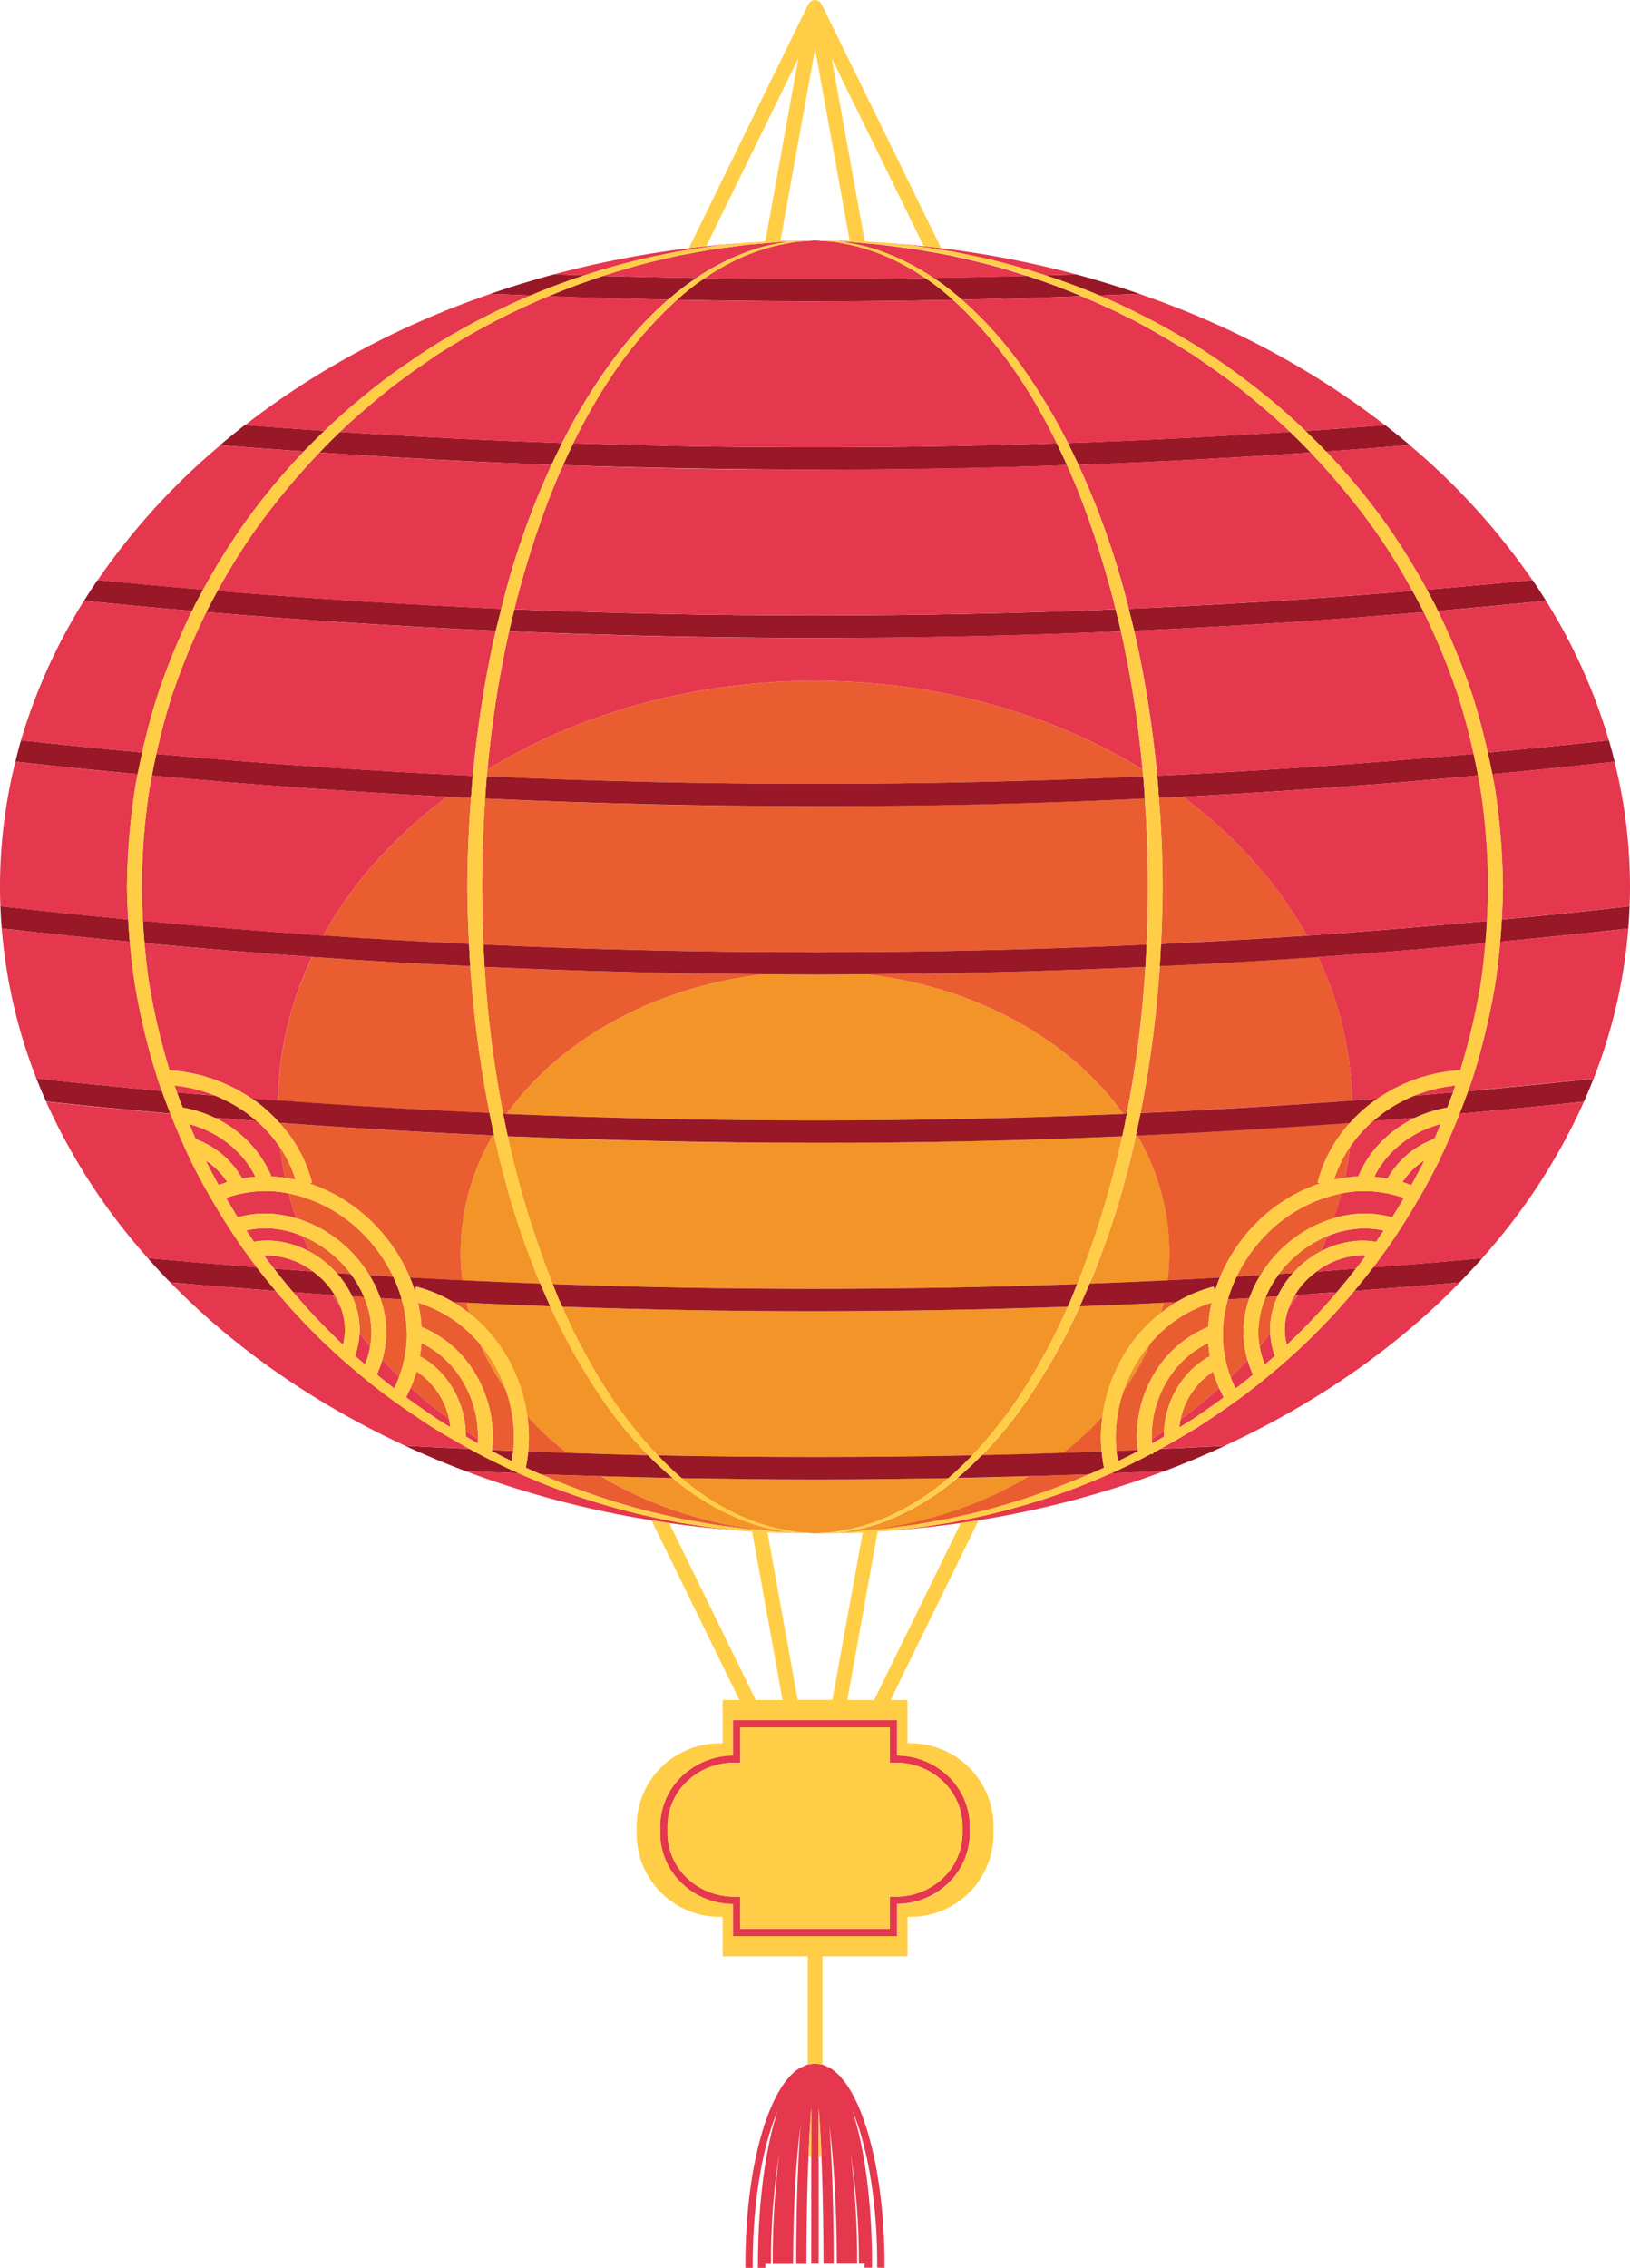 <svg xmlns="http://www.w3.org/2000/svg" width="776.35" height="1080" viewBox="0 0 776.35 1080"><g id="Слой_2" data-name="Слой 2"><g id="set07_536083372"><g id="set07_536083372-2" data-name="set07_536083372"><path d="M535.26 662a120.77 120.77.0 0 0 12.52-22.1l-3.07 3.9A70 70 0 0 0 535.26 662z" fill="#f39429"/><path d="M451.13 704.42l.6-.49c-21.17.34-42.34.65-63.55.65s-42.4-.31-63.56-.65l.62.49a114.35 114.35.0 0 0 31.4 19.22c9.55 3.91 17.64 5.05 23.08 6l8.46.61 8.47-.61c5.43-.94 13.5-2.11 23-6A114.5 114.5.0 0 0 451.13 704.42z" fill="#f39429"/><path d="M240.2 560.54c-1.76-6.48-3.32-13.09-4.8-19.77h-.69a110.73 110.73.0 0 0-15.28 55.64 106.45 106.45.0 0 0 .84 13.29q18.53.93 37.08 1.59A388.43 388.43.0 0 1 240.2 560.54z" fill="#f39429"/><path d="M290.22 671.06a290 290 0 0 1-28.14-49q-20-.67-39.89-1.69l1.22 4.94a73.37 73.37.0 0 1 13.79 14.33 77.25 77.25.0 0 1 13.9 34.75A146.05 146.05.0 0 0 270 691.85q19.38.71 38.74 1.1A196.05 196.05.0 0 1 290.22 671.06z" fill="#f39429"/><path d="M535 530.46c-25.24-35.29-70.06-60.55-122.74-66.52-8 .05-16.07.19-24.1.19s-16.08-.14-24.1-.19c-52.68 6-97.51 31.23-122.74 66.52C339.11 534.62 437.26 534.62 535 530.46z" fill="#f39429"/><path d="M530.28 558.94c1.53-5.83 2.94-11.82 4.27-17.83q-72.91 3.07-146.37 3.13t-146.37-3.13c1.32 6 2.73 12 4.25 17.87a449.44 449.44.0 0 0 17.19 52.52c83.2 3 166.65 3 249.84.0A447.66 447.66.0 0 0 530.28 558.94z" fill="#f39429"/><path d="M228.76 640.27a120 120 0 0 0 12.05 21.29 69.58 69.58.0 0 0-9.31-17.79z" fill="#f39429"/><path d="M541 540.77c-1.49 6.68-3 13.29-4.8 19.77A393 393 0 0 1 519 611.26q18.57-.69 37.15-1.59a112.5 112.5.0 0 0 .83-13.29 110.65 110.65.0 0 0-15.3-55.64z" fill="#f39429"/><path d="M486.14 671.06A191.82 191.82.0 0 1 467.68 693q19.36-.41 38.71-1.1a145.38 145.38.0 0 0 18.7-17.27 77.2 77.2.0 0 1 13.93-35A72.86 72.86.0 0 1 553 625.18l1.22-4.82c-13.29.67-26.57 1.24-39.91 1.69A288.76 288.76.0 0 1 486.14 671.06z" fill="#f39429"/><path d="M293.43 668.77a210.45 210.45.0 0 0 19.8 24.29q74.92 1.59 149.89.0a211.46 211.46.0 0 0 19.79-24.29 282.62 282.62.0 0 0 25.71-46.5q-60.06 2.16-120.44 2.15t-120.44-2.15A281.85 281.85.0 0 0 293.43 668.77z" fill="#f39429"/><path d="M323.59 706.46l-3.19-2.62c-11.43-.25-22.85-.52-34.25-.87 23 13.88 50.7 23.16 80.83 26.17l4 .34c2.24.11 4.28.18 6.09.31h1.18a92.29 92.29.0 0 1-22-4.87A118.47 118.47.0 0 1 323.59 706.46z" fill="#f39429"/><path d="M452.76 706.46A118.11 118.11.0 0 1 420.19 725a92.13 92.13.0 0 1-22 4.87h1.15c1.83-.13 3.86-.2 6.08-.31l4.21-.38c30.07-3 57.63-12.26 80.62-26.13-11.4.35-22.82.62-34.25.87z" fill="#f39429"/><path d="M535 530.46l1.69-.08c2.42-12.44 4.45-25.2 6-38.06 1.25-10.56 2.17-21.19 2.86-31.85q-66.44 3-133.29 3.47C465 469.91 509.78 495.17 535 530.46z" fill="#ea5d31"/><path d="M609.15 606.69c2.24-.14 4.46-.3 6.7-.45l2.68-2.76a48.21 48.21.0 0 1 10.53-7.55c1.08-2.4 2.12-4.85 3.09-7.27a54.85 54.85.0 0 0-17.28 11.47A50.36 50.36.0 0 0 609.15 606.69z" fill="#ea5d31"/><path d="M544.51 369.71l-.34-3.35C501 340 446.9 324.25 388.18 324.25s-112.8 15.74-156 42.11l-.37 3.35C335.91 374.44 440.46 374.44 544.51 369.71z" fill="#ea5d31"/><path d="M546.75 422.34c0-14-.51-28.1-1.49-42.06q-78.21 3.63-157.08 3.69t-157.1-3.69c-1 13.94-1.5 28-1.48 42.07.0 9.18.24 18.35.65 27.48 105.13 4.83 210.76 4.83 315.85.0C546.51 440.7 546.78 431.56 546.75 422.34z" fill="#ea5d31"/><path d="M181.11 618.15a49.91 49.91.0 0 1 2.84 16.4 46.47 46.47.0 0 1-1.9 13c2.61 2.77 5.27 5.54 8 8.22a57 57 0 0 0 3.71-20.21 61 61 0 0 0-2.45-16.78C187.94 618.58 184.54 618.36 181.11 618.15z" fill="#ea5d31"/><path d="M167.69 617.3a37.79 37.79.0 0 1 3.62 15.94l-.07 1.67c1.66 2.1 3.32 4.2 5.07 6.24a39.27 39.27.0 0 0 .62-6.6 43.31 43.31.0 0 0-3.56-16.88z" fill="#ea5d31"/><path d="M222.58 422.35c.06-14.1.69-28.29 1.76-42.37l-11.45-.56c-24.85 18.53-45 41-59 66.09q34.69 2.34 69.5 4C222.93 440.47 222.64 431.42 222.58 422.35z" fill="#ea5d31"/><path d="M241.34 530.46c25.23-35.29 70.06-60.55 122.74-66.52q-66.85-.46-133.29-3.47a536.69 536.69.0 0 0 8.85 69.91z" fill="#ea5d31"/><path d="M144.2 588.73c1 2.43 2 4.91 3.14 7.29a47.65 47.65.0 0 1 10.35 7.46l2.67 2.76c2.22.15 4.45.31 6.69.45a50.9 50.9.0 0 0-5.69-6.56A54.75 54.75.0 0 0 144.2 588.73z" fill="#ea5d31"/><path d="M175.92 607.22c3.77.23 7.55.5 11.36.72a74.33 74.33.0 0 0-13.81-19.79 68.92 68.92.0 0 0-36-19.83c1.06 4 2.28 8 3.62 11.85a61.53 61.53.0 0 1 25.18 14.93A63.8 63.8.0 0 1 175.92 607.22z" fill="#ea5d31"/><path d="M556.94 596.38a112.5 112.5.0 0 1-.83 13.29q12.43-.61 24.89-1.29a81.09 81.09.0 0 1 16.71-25.16A77.65 77.65.0 0 1 629 563.53l-1.38-.34A67 67 0 0 1 643.1 534.7q-50.55 3.76-101.46 6A110.65 110.65.0 0 1 556.94 596.38z" fill="#ea5d31"/><path d="M409.6 729.1l3.07-.26c2.6-.25 5.45-.49 8.45-.76 3-.42 6.19-.83 9.53-1.28 6.72-.76 14.07-2.28 22.11-3.7 7.95-1.81 16.58-3.66 25.61-6.38a340.1 340.1.0 0 0 32.2-11.2c2.59-1.1 5.11-2.27 7.63-3.43-9.32.33-18.65.6-28 .88C467.23 716.84 439.67 726.09 409.6 729.1z" fill="#ea5d31"/><path d="M640.57 560.84c1-4.83 1.83-9.73 2.41-14.7a59.68 59.68.0 0 0-7.6 15.62z" fill="#ea5d31"/><path d="M552.38 460.09c-.75 11.1-1.8 22.16-3.15 33-1.59 12.5-3.61 24.86-6 36.93q50.49-2.24 100.79-6a166.25 166.25.0 0 0-16.27-68.34Q590.15 458.39 552.38 460.09z" fill="#ea5d31"/><path d="M550.92 652.3a53.13 53.13.0 0 1 24.56-20.4 65.64 65.64.0 0 1 1.66-11.54 61.68 61.68.0 0 0-29.36 19.51A120.77 120.77.0 0 1 535.26 662a69.32 69.32.0 0 0-3.87 22.53 61.15 61.15.0 0 0 .34 6.48c2.77-.14 5.56-.25 8.32-.38l1.77-1c-.18-1.9-.31-3.8-.31-5.71A58 58 0 0 1 550.92 652.3z" fill="#ea5d31"/><path d="M506.39 691.85l18.33-.63a65.17 65.17.0 0 1-.34-6.72 76.57 76.57.0 0 1 .71-9.92A145.38 145.38.0 0 1 506.39 691.85z" fill="#ea5d31"/><path d="M553 625.18a73.14 73.14.0 0 1 7.43-5.13c-2.07.1-4.14.22-6.21.31z" fill="#ea5d31"/><path d="M576.24 645.86a59.62 59.62.0 0 1-.73-6.3 45.89 45.89.0 0 0-18.71 16.56 51.24 51.24.0 0 0-8.26 27.74l.07 1.5c1.95-1.28 3.9-2.56 5.83-3.88C555.15 666.94 563.18 653 576.24 645.86z" fill="#ea5d31"/><path d="M584.84 618.77a62 62 0 0 0-2.43 16.78 57.23 57.23.0 0 0 3.74 20.35c2.79-2.72 5.45-5.46 8.05-8.26a46.73 46.73.0 0 1-1.93-13.09 49.64 49.64.0 0 1 2.83-16.4C591.67 618.36 588.28 618.6 584.84 618.77z" fill="#ea5d31"/><path d="M553 449.49q34.81-1.64 69.49-4c-14-25.13-34.12-47.56-59-66.09L552 380c1.08 14 1.72 28.23 1.77 42.46C553.73 431.42 553.42 440.43 553 449.49z" fill="#ea5d31"/><path d="M589 608c3.79-.24 7.56-.52 11.36-.7a61.54 61.54.0 0 1 35-27.14c1.34-3.89 2.55-7.85 3.59-11.83a69 69 0 0 0-36.13 19.85A72.86 72.86.0 0 0 589 608z" fill="#ea5d31"/><path d="M562.28 676a232.52 232.52.0 0 0 18.37-15 60.46 60.46.0 0 1-2.81-7.87A36 36 0 0 0 562.28 676z" fill="#ea5d31"/><path d="M602.84 617.67a43.84 43.84.0 0 0-3.54 16.88 40.07 40.07.0 0 0 .62 6.71c1.74-2 3.42-4.11 5.08-6.19l-.1-1.83a38 38 0 0 1 3.62-15.94C606.63 617.43 604.75 617.56 602.84 617.67z" fill="#ea5d31"/><path d="M224 460.09q-37.75-1.74-75.35-4.36a166 166 0 0 0-16.29 68.34q50.29 3.73 100.82 6A554 554 0 0 1 224 460.09z" fill="#ea5d31"/><path d="M133.4 546.43c.58 4.82 1.4 9.67 2.38 14.44l5 .89A58.15 58.15.0 0 0 133.4 546.43z" fill="#ea5d31"/><path d="M219.43 596.38a110.73 110.73.0 0 1 15.28-55.64q-51-2.28-101.62-6a67 67 0 0 1 15.52 28.49l-1.38.34a77.75 77.75.0 0 1 31.28 19.69 80.88 80.88.0 0 1 16.7 25.16q12.53.69 25.06 1.29A106.45 106.45.0 0 1 219.43 596.38z" fill="#ea5d31"/><path d="M198.38 653.08a64.83 64.83.0 0 1-2.77 7.8 233.75 233.75.0 0 0 18.31 15A36 36 0 0 0 198.38 653.08z" fill="#ea5d31"/><path d="M223.41 625.3l-1.22-4.94c-2.13-.09-4.27-.21-6.38-.31A66.12 66.12.0 0 1 223.41 625.3z" fill="#ea5d31"/><path d="M270 691.85a146.05 146.05.0 0 1-18.85-17.47 74.66 74.66.0 0 1 .74 10.12c0 2.27-.14 4.49-.33 6.72C257.64 691.44 263.8 691.63 270 691.85z" fill="#ea5d31"/><path d="M613.64 623.37c1.47-2.18 2.9-4.42 4.28-6.62l-1.21.09A32.42 32.42.0 0 0 613.64 623.37z" fill="#ea5d31"/><path d="M158.45 616.75c1.28 2.06 2.59 4.11 4 6.13a37.77 37.77.0 0 0-2.92-6.1z" fill="#ea5d31"/><path d="M228.76 640.27a62.12 62.12.0 0 0-29.67-19.91 70.66 70.66.0 0 1 1.64 11.54 52.83 52.83.0 0 1 24.52 20.45A58.35 58.35.0 0 1 234.69 684c0 1.83-.12 3.66-.3 5.5l1.89 1.1c2.75.13 5.49.24 8.22.38q.31-3.24.32-6.48a69.22 69.22.0 0 0-4-22.94A120 120 0 0 1 228.76 640.27z" fill="#ea5d31"/><path d="M200.7 639.56a57 57 0 0 1-.71 6.3c13 7.1 21 21 21.79 35.55 1.93 1.32 3.87 2.6 5.85 3.84l.05-1.25a51.52 51.52.0 0 0-8.3-27.82A46.21 46.21.0 0 0 200.7 639.56z" fill="#ea5d31"/><path d="M258.14 702.09c2.59 1.16 5.18 2.42 7.82 3.54a338.53 338.53.0 0 0 32 11.09c9 2.72 17.64 4.57 25.59 6.38 8 1.44 15.39 2.94 22.12 3.73 3.36.42 6.54.83 9.54 1.25 3 .27 5.82.51 8.43.76l3.3.3c-30.13-3-57.79-12.29-80.83-26.17C276.8 702.69 267.47 702.42 258.14 702.09z" fill="#ea5d31"/><path d="M322.4 142.79q32.84.68 65.78.71t65.78-.71l-2.83-2.49a116.4 116.4.0 0 0-10.38-7.87q-52.54.76-105.15.0a120.69 120.69.0 0 0-10.36 7.87z" fill="#981827"/><path d="M278.41 131.1l-14.49-.47c-5 1.32-10 2.8-14.9 4.27l-.74.22c-5 1.55-9.92 3.14-14.81 4.86 6.4.24 12.79.46 19.18.74C261.46 137 270.07 133.81 278.41 131.1z" fill="#981827"/><path d="M542.88 140c-4.89-1.72-9.81-3.31-14.81-4.86l-.72-.22c-4.92-1.47-9.88-3-14.91-4.27h0l-14.51.47c8.35 2.71 17 5.88 25.79 9.62C530.1 140.44 536.49 140.22 542.88 140z" fill="#981827"/><path d="M458.11 142.71q28.53-.57 57-1.66c-8.94-3.77-17.66-6.94-26-9.7q-22.22.66-44.43 1c2.69 1.79 5.38 3.73 8.08 5.87C454.55 139.7 456.32 141.16 458.11 142.71z" fill="#981827"/><path d="M318.24 142.71c1.76-1.55 3.57-3.06 5.35-4.45 2.69-2.14 5.39-4.08 8.08-5.87q-22.21-.4-44.38-1c-8.4 2.76-17.13 5.93-26.07 9.7Q289.7 142.13 318.24 142.71z" fill="#981827"/><path d="M671.52 212q-5.78-4.89-11.79-9.56-18.94 1.51-38 2.76c3.32 3.23 6.61 6.46 9.84 9.84C644.93 214.06 658.24 213.09 671.52 212z" fill="#981827"/><path d="M513.64 221.35q55.47-2 110.59-5.85c-3.23-3.35-6.51-6.65-9.81-9.85q-52.8 3.45-105.78 5.32C510.35 214.34 512 217.81 513.64 221.35z" fill="#981827"/><path d="M154.58 205.17c-12.67-.88-25.31-1.75-38-2.76q-6 4.68-11.78 9.56c13.26 1.12 26.57 2.09 39.9 3C148 211.63 151.25 208.4 154.58 205.17z" fill="#981827"/><path d="M508.21 221.54c-1.59-3.54-3.21-7-4.86-10.42-76.72 2.56-153.63 2.56-230.32.0-1.66 3.39-3.28 6.88-4.87 10.42q59.86 2 120 2.11T508.21 221.54z" fill="#981827"/><path d="M262.71 221.35c1.63-3.54 3.3-7 5-10.38q-53-1.86-105.77-5.32c-3.32 3.2-6.57 6.5-9.8 9.85Q207.25 219.3 262.71 221.35z" fill="#981827"/><path d="M540.2 300.37q69.24-3 137.93-8.87l-.36-.72q-2.44-4.75-5-9.4-67.38 5.61-135.17 8.53C538.47 293.38 539.39 296.88 540.2 300.37z" fill="#981827"/><path d="M684.86 290.94q25.77-2.25 51.47-4.83v-.05c-2.07-3.32-4.19-6.6-6.41-9.85q-25.12 2.49-50.31 4.6c1.28 2.38 2.58 4.75 3.83 7.13z" fill="#981827"/><path d="M238.75 289.91q-67.75-3-135.16-8.53c-1.7 3.09-3.38 6.23-5 9.4l-.34.72q68.63 5.81 137.9 8.87C237 296.88 237.88 293.38 238.75 289.91z" fill="#981827"/><path d="M92.93 287.94c1.26-2.38 2.55-4.75 3.83-7.13q-25.2-2.15-50.32-4.6c-2.2 3.25-4.32 6.53-6.41 9.85v.05q25.68 2.61 51.46 4.83z" fill="#981827"/><path d="M242.47 300.65q72.61 3.08 145.71 3.15t145.72-3.15c-.82-3.53-1.69-7-2.56-10.49-95.32 3.94-191 3.94-286.34.0C244.14 293.65 243.26 297.12 242.47 300.65z" fill="#981827"/><path d="M704 369.33c-.64-3.49-1.36-6.93-2.11-10.36q-75.07 6.9-150.73 10.43c.32 3.53.58 7.05.83 10.58l11.47-.56Q634.06 375.79 704 369.33z" fill="#981827"/><path d="M710.77 368.69q29.16-2.7 58.28-5.95c-.85-3.39-1.75-6.87-2.72-10.19-19.19 2.1-38.44 4-57.73 5.81C709.38 361.8 710.08 365.25 710.77 368.69z" fill="#981827"/><path d="M67.74 358.36c-19.27-1.81-38.52-3.71-57.72-5.81-1 3.32-1.87 6.8-2.71 10.19q29.07 3.25 58.27 5.95C66.26 365.25 67 361.8 67.74 358.36z" fill="#981827"/><path d="M231.08 380.28q78.25 3.63 157.1 3.69t157.08-3.69c-.23-3.51-.44-7-.75-10.57-104 4.73-208.6 4.73-312.67.0C231.53 373.23 231.34 376.77 231.08 380.28z" fill="#981827"/><path d="M224.34 380c.28-3.53.52-7.05.84-10.58Q149.59 365.88 74.48 359c-.76 3.43-1.48 6.87-2.14 10.36q70 6.48 140.55 10.09z" fill="#981827"/><path d="M714.53 448.49q30.56-2.91 61-6.32v0c.28-3.49.5-7 .63-10.53v-.06q-30.36 3.53-60.88 6.31C715.08 441.41 714.82 445 714.53 448.49z" fill="#981827"/><path d="M61.82 448.49c-.29-3.49-.54-7.08-.74-10.62Q30.57 435 .18 431.56v.06c.14 3.53.37 7 .64 10.53v0Q31.24 445.62 61.82 448.49z" fill="#981827"/><path d="M708.28 438.54q-42.82 4-85.83 7-34.68 2.34-69.49 4c-.17 3.55-.34 7.1-.58 10.6q37.77-1.74 75.37-4.36 40-2.84 79.78-6.57C707.84 445.62 708.1 442.09 708.28 438.54z" fill="#981827"/><path d="M68.81 449.16q39.8 3.73 79.81 6.57 37.59 2.65 75.35 4.36c-.22-3.5-.41-7-.57-10.6q-34.8-1.64-69.5-4-43-3-85.83-7C68.26 442.09 68.51 445.61 68.81 449.16z" fill="#981827"/><path d="M230.79 460.47q66.42 3 133.29 3.47c8 .05 16.06.19 24.1.19s16.07-.14 24.1-.19q66.83-.46 133.29-3.47c.22-3.54.38-7.09.53-10.64-105.09 4.83-210.72 4.83-315.85.0C230.42 453.38 230.56 456.93 230.79 460.47z" fill="#981827"/><path d="M77.13 519.53c-20-1.83-39.91-3.76-59.8-5.93v0c1.45 3.68 3 7.36 4.61 10.94v0c19.7 2.16 39.47 4 59.27 5.79C79.79 526.8 78.43 523.2 77.13 519.53z" fill="#981827"/><path d="M102.11 532.24q10.1.85 20.2 1.63L117.44 530a74.49 74.49.0 0 0-14.89-8.23c-6.1-.52-12.19-1.07-18.29-1.58.89 2.45 1.8 4.86 2.75 7.28A58.27 58.27.0 0 1 102.11 532.24z" fill="#981827"/><path d="M695.15 530.41c19.79-1.79 39.55-3.68 59.26-5.79v0c1.6-3.58 3.15-7.26 4.6-10.94v0c-19.9 2.17-39.83 4.1-59.8 5.93C697.92 523.2 696.57 526.8 695.15 530.41z" fill="#981827"/><path d="M133.09 534.7q50.64 3.74 101.62 6h.69c-.79-3.51-1.55-7.1-2.25-10.72q-50.51-2.24-100.82-6c-4.16-.28-8.33-.62-12.51-.93l1.75 1.16A73.69 73.69.0 0 1 133.09 534.7z" fill="#981827"/><path d="M689.35 527.44q1.41-3.66 2.74-7.27c-6.15.52-12.3 1.12-18.45 1.58A73.52 73.52.0 0 0 658.77 530l-4.86 3.89c6.72-.52 13.45-1 20.16-1.63A59.69 59.69.0 0 1 689.35 527.44z" fill="#981827"/><path d="M654.66 524.3l1.72-1.16c-4.13.31-8.25.65-12.36.93q-50.29 3.73-100.79 6c-.72 3.62-1.48 7.21-2.27 10.72h.68q50.93-2.28 101.46-6A74 74 0 0 1 654.66 524.3z" fill="#981827"/><path d="M536.71 530.38l-1.69.08c-97.76 4.16-195.91 4.16-293.68.0l-1.7-.08c.7 3.6 1.39 7.16 2.17 10.73q72.93 3.07 146.37 3.13t146.37-3.13C535.32 537.54 536 534 536.71 530.38z" fill="#981827"/><path d="M627 605.56l-3.66 3a38.09 38.09.0 0 0-6.66 8.27l1.21-.09c6.28-.43 12.53-.93 18.79-1.33q4.69-5.52 9.17-11.34z" fill="#981827"/><path d="M645 614.78c16.79-1.26 33.54-2.57 50.28-4.07v-.05c3.68-3.82 7.27-7.63 10.72-11.52q-25.95 2.39-52 4.38Q649.61 609.27 645 614.78z" fill="#981827"/><path d="M70.34 599.14c3.46 3.89 7 7.76 10.73 11.52v.05h0c16.73 1.5 33.51 2.81 50.29 4.07-3.08-3.67-6.12-7.43-9.08-11.26Q96.32 601.49 70.34 599.14z" fill="#981827"/><path d="M160.36 606.24a44.33 44.33.0 0 1 7.33 11.06l5.68.37a52.11 52.11.0 0 0-6.32-11C164.81 606.55 162.58 606.39 160.36 606.24z" fill="#981827"/><path d="M175.92 607.22a57 57 0 0 1 5.19 10.93c3.43.21 6.83.43 10.25.62a68.12 68.12.0 0 0-4.08-10.83C183.47 607.72 179.69 607.45 175.92 607.22z" fill="#981827"/><path d="M257.35 611.26q-18.54-.69-37.08-1.59-12.54-.61-25.06-1.29a62.59 62.59.0 0 1 2.38 6.5l.57-2.15a65.9 65.9.0 0 1 17.65 7.32c2.11.1 4.25.22 6.38.31q19.91 1 39.89 1.69C260.47 618.54 258.9 614.92 257.35 611.26z" fill="#981827"/><path d="M584.84 618.77c3.44-.17 6.83-.41 10.26-.62a55.23 55.23.0 0 1 5.21-10.88c-3.8.18-7.57.46-11.36.7A68.77 68.77.0 0 0 584.84 618.77z" fill="#981827"/><path d="M602.84 617.67c1.91-.11 3.79-.24 5.68-.37a44.88 44.88.0 0 1 7.33-11.06c-2.24.15-4.46.31-6.7.45A51.63 51.63.0 0 0 602.84 617.67z" fill="#981827"/><path d="M149.17 605.51c-6.25-.44-12.47-1-18.71-1.43q4.5 5.83 9.17 11.29c6.27.45 12.54 1 18.82 1.38h1.05a39.9 39.9.0 0 0-6.66-8.21z" fill="#981827"/><path d="M560.39 620.05a66 66 0 0 1 17.68-7.32l.55 2.15c.69-2.18 1.48-4.38 2.38-6.5q-12.46.69-24.89 1.29-18.58.93-37.15 1.59c-1.39 3.33-2.76 6.6-4.22 9.81l-.47 1c13.34-.45 26.62-1 39.91-1.69C556.25 620.27 558.32 620.15 560.39 620.05z" fill="#981827"/><path d="M263.25 611.5c1 2.51 2 5.08 3 7.52l1.45 3.25q60.06 2.16 120.44 2.15t120.44-2.15l1.45-3.25c1-2.44 2-5 3-7.52C429.9 614.53 346.45 614.53 263.25 611.5z" fill="#981827"/><path d="M223.68 690c-10.29-.47-20.55-1-30.82-1.51 4.56 2.11 9.22 4.14 13.91 6.12l.63.28c4.69 1.95 9.42 3.83 14.24 5.68 8.47.38 17 .71 25.47 1-3.18-1.42-6.37-2.86-9.6-4.46C232.9 695 228.28 692.51 223.68 690z" fill="#981827"/><path d="M549.23 691.85v.47l-1.31.19c-3.05 1.61-6.08 3.16-9.12 4.63-3.21 1.58-6.39 3-9.56 4.44 8.49-.33 17-.66 25.44-1 4.81-1.85 9.54-3.73 14.23-5.68l.65-.28c4.7-2 9.31-4 13.9-6.12-10.24.56-20.51 1-30.77 1.51z" fill="#981827"/><path d="M531.73 691l.72 4.88 4.63-2.25 4.94-2.56-.06-.51-1.91.06C537.29 690.73 534.5 690.84 531.73 691z" fill="#981827"/><path d="M506.39 691.85q-19.36.71-38.71 1.1-5.81 6-11.71 10.89c11.43-.25 22.85-.52 34.25-.87 9.33-.28 18.66-.55 28-.88l.8-.08c2.27-1 4.52-2 6.83-3a66.94 66.94.0 0 1-1.11-7.75z" fill="#981827"/><path d="M270 691.85c-6.15-.22-12.31-.41-18.44-.63a71.09 71.09.0 0 1-1.12 7.7c2.33 1.1 4.65 2.11 6.94 3.09l.81.08c9.33.33 18.66.6 28 .88 11.4.35 22.82.62 34.25.87A158.39 158.39.0 0 1 308.69 693Q289.32 692.54 270 691.85z" fill="#981827"/><path d="M234.23 691l5 2.63 4.51 2.21.72-4.84c-2.73-.14-5.47-.25-8.22-.38l-2-.06z" fill="#981827"/><path d="M313.23 693.06c3.78 3.94 7.58 7.55 11.39 10.87 21.16.34 42.34.65 63.56.65s42.38-.31 63.55-.65c3.8-3.32 7.6-6.93 11.39-10.87Q388.21 694.65 313.23 693.06z" fill="#981827"/><path d="M427.25 906.67a35.37 35.37.0 0 0 24.34-9.83 33.11 33.11.0 0 0 10.33-24v-3.09a33.22 33.22.0 0 0-10.33-24A35.91 35.91.0 0 0 427.25 836V819.13H349.11V836a35.92 35.92.0 0 0-24.35 9.87 33.18 33.18.0 0 0-10.33 24v3.09a33.07 33.07.0 0 0 10.33 24 35.38 35.38.0 0 0 24.35 9.83V922h78.14zm-1.74-3.46h-1.76v15.3H352.62v-15.3h-3a32.38 32.38.0 0 1-22.43-8.91 29.56 29.56.0 0 1-9.25-21.42v-3.09a29.66 29.66.0 0 1 9.25-21.43 32.4 32.4.0 0 1 22.43-8.93h3V822.65h71.13v16.78h3a32.3 32.3.0 0 1 22.43 8.93 29.75 29.75.0 0 1 9.26 21.43v3.09a29.64 29.64.0 0 1-9.26 21.42 32.29 32.29.0 0 1-22.43 8.91z" fill="#e5374d"/><path d="M613.64 623.37a30 30 0 0 0-1.72 9.87 29 29 0 0 0 1 7.22 319.14 319.14.0 0 0 23.83-25c-6.26.4-12.51.9-18.79 1.33C616.54 619 615.11 621.19 613.64 623.37z" fill="#e5374d"/><path d="M149.17 605.51a37.59 37.59.0 0 0-22.07-7.72l-1.38.13c1.56 2.1 3.14 4.14 4.74 6.16C136.7 604.53 142.92 605.07 149.17 605.51z" fill="#e5374d"/><path d="M163.36 640.39a29.66 29.66.0 0 0 .93-7.15 30.69 30.69.0 0 0-1.87-10.36c-1.38-2-2.69-4.07-4-6.13-6.28-.43-12.55-.93-18.82-1.38A310.93 310.93.0 0 0 163.36 640.39z" fill="#e5374d"/><path d="M650.61 597.92l-1.51-.13A37.4 37.4.0 0 0 627 605.56l18.85-1.48C647.48 602.08 649 6e2 650.61 597.92z" fill="#e5374d"/><path d="M582.81 665.51 580.65 661a232.52 232.52.0 0 1-18.37 15l-.64 3.83c2.23-1.34 4.46-2.73 6.7-4.12C573.14 672.43 578 669.06 582.81 665.51z" fill="#e5374d"/><path d="M645 614.78a304.52 304.52.0 0 1-42.47 41.78c-10.32 8.62-21.17 15.94-31.72 22.89-6.08 3.72-12.08 7.24-18.06 10.52 10.21-.47 20.46-1 30.66-1.51 43.31-20 81.34-46.48 111.87-77.75C678.52 612.21 661.77 613.52 645 614.78z" fill="#e5374d"/><path d="M583.5 688.46H583.39L581.73 689.22 583.5 688.46z" fill="#e5374d"/><path d="M775.54 442.17q-30.4 3.45-61 6.32c-.62 7-1.42 13.88-2.48 20.7a330.41 330.41.0 0 1-11 45.28l-1.8 5.06c20-1.83 39.9-3.76 59.8-5.93A251.68 251.68.0 0 0 775.54 442.17z" fill="#e5374d"/><path d="M239.27 151.14A350.26 350.26.0 0 0 208 169.05c-10.3 7-20.86 14.41-30.88 23.1q-7.74 6.39-15.18 13.5 52.77 3.45 105.77 5.32a272.25 272.25.0 0 1 22.5-37.29 185.91 185.91.0 0 1 28-31q-28.56-.57-57-1.66C254 144.05 246.69 147.41 239.27 151.14z" fill="#e5374d"/><path d="M555.86 700.07 554.63 700.54H554.72L555.86 700.07z" fill="#e5374d"/><path d="M554.63 700.54c-8.46.38-16.9.71-25.35 1A319.23 319.23.0 0 1 479 719.22c-9.13 2.49-17.86 4.16-25.93 5.81-8.09 1.22-15.51 2.56-22.3 3.15-2.36.24-4.61.51-6.79.74q17-1.26 33.61-3.62c2.83-.41 5.65-.83 8.45-1.3A461.69 461.69.0 0 0 554.63 700.54z" fill="#e5374d"/><path d="M221.72 700.54 220.52 700.07 221.64 700.54H221.72z" fill="#e5374d"/><path d="M318.72 725.3q16.62 2.36 33.72 3.62c-2.21-.23-4.49-.5-6.9-.74-6.79-.59-14.19-1.93-22.31-3.15-8-1.65-16.78-3.32-25.92-5.81a322.65 322.65.0 0 1-50.2-17.64c-8.47-.33-16.93-.66-25.39-1A461.4 461.4.0 0 0 310.28 724C313.08 724.47 315.91 724.89 318.72 725.3z" fill="#e5374d"/><path d="M71.1 599.93 70.41 599.14H70.34L71.1 599.93z" fill="#e5374d"/><path d="M118.93 598.92l-.31.07-.22-.83-2.32-3.09A335 335 0 0 1 92.93 556.8c-4.29-8.52-8.15-17.37-11.71-26.39-19.8-1.79-39.57-3.63-59.27-5.79a291.18 291.18.0 0 0 48.46 74.52q25.91 2.39 51.9 4.38z" fill="#e5374d"/><path d="M194.62 689.22 192.93 688.46H192.86L194.62 689.22z" fill="#e5374d"/><path d="M205.56 679.45c-10.54-7-21.38-14.27-31.71-22.89a305 305 0 0 1-42.46-41.78c-16.78-1.26-33.56-2.57-50.29-4.07 30.54 31.27 68.53 57.73 111.83 77.75 10.24.56 20.47 1 30.75 1.51C217.67 686.69 211.66 683.17 205.56 679.45z" fill="#e5374d"/><path d="M736.33 286.11q-25.7 2.61-51.47 4.83A334.25 334.25.0 0 1 701 330.25c3 9.21 5.45 18.64 7.57 28.11 19.27-1.81 38.5-3.71 57.69-5.81A267.4 267.4.0 0 0 736.33 286.11z" fill="#e5374d"/><path d="M768.85 362.02 769.02 362.74H769.05L768.85 362.02z" fill="#e5374d"/><path d="M776.35 422.35A246.49 246.49.0 0 0 769 362.74q-29 3.25-58.25 5.95c.42 2.27.87 4.54 1.28 6.85a333.76 333.76.0 0 1 3.8 46.93c-.05 5.08-.27 10.24-.56 15.4q30.51-2.83 60.88-6.31C776.28 428.55 776.35 425.45 776.35 422.35z" fill="#e5374d"/><path d="M766.33 352.55H766.29L766.95 354.89 766.33 352.55z" fill="#e5374d"/><path d="M602.42 649.86l4.76-4.11A36.55 36.55.0 0 1 605 635.07c-1.66 2.08-3.34 4.16-5.08 6.19A40 40 0 0 0 602.42 649.86z" fill="#e5374d"/><path d="M659 586a41.86 41.86.0 0 0-9-1 46.24 46.24.0 0 0-17.84 3.71c-1 2.42-2 4.87-3.09 7.27a43.23 43.23.0 0 1 20-5.15 39.52 39.52.0 0 1 6.32.59C656.65 589.61 657.84 587.78 659 586z" fill="#e5374d"/><path d="M677.77 554l.67-1.41A34.39 34.39.0 0 0 668 562.92l4.19 1.47Q675.05 559.2 677.77 554z" fill="#e5374d"/><path d="M668.67 570.51a57.82 57.82.0 0 0-19-3.31 56.44 56.44.0 0 0-10.8 1.1c-1 4-2.25 7.94-3.59 11.83A52.1 52.1.0 0 1 650 577.9a47.48 47.48.0 0 1 13.07 1.85C665 576.69 666.85 573.64 668.67 570.51z" fill="#e5374d"/><path d="M77.13 519.53l-1.79-5.06a324.67 324.67.0 0 1-11-45.28c-1.07-6.83-1.86-13.74-2.5-20.7q-30.54-2.91-61-6.32A250.33 250.33.0 0 0 17.33 513.6C37.22 515.77 57.16 517.7 77.13 519.53z" fill="#e5374d"/><path d="M708.86 422.28a326.75 326.75.0 0 0-3.52-45.66c-.4-2.46-.88-4.86-1.33-7.29q-69.93 6.48-140.54 10.09c24.86 18.53 45 41 59 66.09q43-3 85.83-7C708.57 433.17 708.79 427.76 708.86 422.28z" fill="#e5374d"/><path d="M440 117.27q-8-.85-16.07-1.46c2.21.27 4.49.5 6.89.72 6.79.6 14.21 2 22.3 3.18 8 1.64 16.78 3.31 25.93 5.8 6.1 1.62 12.4 3.46 18.88 5.59l14.51-.47a464.85 464.85.0 0 0-64.16-12.43C445.54 117.85 442.78 117.53 440 117.27z" fill="#e5374d"/><path d="M694.81 332.29a326.1 326.1.0 0 0-16.68-40.79q-68.65 5.81-137.93 8.87a517.9 517.9.0 0 1 9 51.26q1.14 8.85 2 17.77Q626.75 365.88 701.9 359C699.9 349.94 697.55 341 694.81 332.29z" fill="#e5374d"/><path d="M705.34 468.17c.94-6.37 1.64-12.68 2.19-19q-39.78 3.73-79.78 6.57A166.25 166.25.0 0 1 644 524.07c4.11-.28 8.23-.62 12.36-.93a77.61 77.61.0 0 1 39.22-13.43A323.86 323.86.0 0 0 705.34 468.17z" fill="#e5374d"/><path d="M660.28 249.65a333.24 333.24.0 0 1 19.31 31.16q25.15-2.08 50.23-4.6A322.75 322.75.0 0 0 671.41 212c-13.26 1.08-26.5 2.05-39.79 3A321 321 0 0 1 660.28 249.65z" fill="#e5374d"/><path d="M729.9 276.21H729.82L732.59 280.35 729.9 276.21z" fill="#e5374d"/><path d="M667.05 208.33 671.41 212.01 671.52 211.97 667.05 208.33z" fill="#e5374d"/><path d="M528.07 135.12c5 1.55 9.85 3.18 14.72 4.86h.09C538 138.26 533.07 136.67 528.07 135.12z" fill="#e5374d"/><path d="M659.73 202.41 659.63 202.45 661.4 203.79 659.73 202.41z" fill="#e5374d"/><path d="M538.84 147.62a342.76 342.76.0 0 1 31.95 17.7 334.84 334.84.0 0 1 31.7 22.86c6.56 5.29 13 11 19.29 17 12.61-.83 25.25-1.75 37.85-2.72C626 176.34 586.53 155 542.79 140c-6.37.28-12.74.46-19.08.74C528.7 142.82 533.74 145.14 538.84 147.62z" fill="#e5374d"/><path d="M154.58 205.17q9.43-9.06 19.27-17c10.33-8.65 21.17-16 31.71-22.91a339.72 339.72.0 0 1 31.95-17.65c5.1-2.48 10.13-4.8 15.14-6.9-6.38-.28-12.73-.46-19.08-.74-43.73 15.05-83.26 36.36-116.85 62.47Q135.62 203.9 154.58 205.17z" fill="#e5374d"/><path d="M233.47 140h.1c4.86-1.68 9.74-3.31 14.71-4.86C243.3 136.67 238.36 138.26 233.47 140z" fill="#e5374d"/><path d="M43.75 280.38 46.56 276.21H46.44L43.75 280.38z" fill="#e5374d"/><path d="M114.94 203.79 116.72 202.45 116.62 202.41 114.94 203.79z" fill="#e5374d"/><path d="M96.76 280.81a331.23 331.23.0 0 1 19.32-31.16A318.65 318.65.0 0 1 144.74 215c-13.29-.95-26.54-1.92-39.78-3a320.83 320.83.0 0 0-58.39 64.2Q71.6 278.76 96.76 280.81z" fill="#e5374d"/><path d="M104.84 211.97 104.95 212.01 109.31 208.33 104.84 211.97z" fill="#e5374d"/><path d="M75.32 330.25a334.81 334.81.0 0 1 16.16-39.31Q65.72 288.69 40 286.11a268.13 268.13.0 0 0-30 66.44c19.19 2.1 38.42 4 57.68 5.81C69.86 348.89 72.35 339.46 75.32 330.25z" fill="#e5374d"/><path d="M7.31 362.74v0L7.5 362.02 7.31 362.74z" fill="#e5374d"/><path d="M10.06 352.55H10.02L9.4 354.89 10.06 352.55z" fill="#e5374d"/><path d="M61.08 437.87c-.28-5.13-.51-10.32-.59-15.52a331.27 331.27.0 0 1 3.83-46.81c.39-2.31.83-4.58 1.26-6.85Q36.41 366 7.31 362.74A247.48 247.48.0 0 0 0 422.35c0 3.1.07 6.2.18 9.21Q30.57 435.09 61.08 437.87z" fill="#e5374d"/><path d="M586.15 655.9c.69 1.77 1.46 3.56 2.37 5.35 3-2.3 5.94-4.63 8.85-7.12l-.66.33a48 48 0 0 1-2.51-6.82C591.6 650.44 588.94 653.18 586.15 655.9z" fill="#e5374d"/><path d="M328.08 118.2a472.09 472.09.0 0 0-64.16 12.43l14.49.47c6.5-2.13 12.82-4 18.87-5.59 9.17-2.49 17.91-4.16 26-5.8 8.12-1.18 15.52-2.61 22.31-3.18 2.38-.22 4.6-.43 6.81-.72-5.38.43-10.7.89-16 1.46C333.59 117.53 330.84 117.85 328.08 118.2z" fill="#e5374d"/><path d="M686.23 535.26c-13.54 3.55-25.6 12.71-31.71 25.14 2.11.19 4.22.47 6.35.82a42 42 0 0 1 22.31-18.85C684.25 540 685.25 537.64 686.23 535.26z" fill="#e5374d"/><path d="M693.23 516.91a71.38 71.38.0 0 0-19.59 4.84c6.15-.46 12.3-1.06 18.45-1.58z" fill="#e5374d"/><path d="M695.15 530.41c-3.55 9-7.44 17.87-11.73 26.39a334.92 334.92.0 0 1-23.14 38.27l-2.55 3.44-.13.48h-.18l-3.36 4.56q26-2 51.87-4.38a290.21 290.21.0 0 0 48.48-74.52C734.7 526.73 714.94 528.62 695.15 530.41z" fill="#e5374d"/><path d="M706.01 599.14H705.93L705.25 599.93 706.01 599.14z" fill="#e5374d"/><path d="M104.12 564.32l4.09-1.4A34.44 34.44.0 0 0 98 552.69l.61 1.27C100.38 557.46 102.24 560.93 104.12 564.32z" fill="#e5374d"/><path d="M115.34 561.22c2.13-.35 4.24-.63 6.34-.82-6.08-12.4-18.08-21.55-31.56-25.09 1 2.36 2 4.77 3.08 7.15A41.93 41.93.0 0 1 115.34 561.22z" fill="#e5374d"/><path d="M102.55 521.75a69.45 69.45.0 0 0-19.43-4.81l1.14 3.23C90.36 520.68 96.45 521.23 102.55 521.75z" fill="#e5374d"/><path d="M127.1 590.78A43 43 0 0 1 147.34 596c-1.1-2.38-2.13-4.86-3.14-7.29a45.65 45.65.0 0 0-18-3.78 41.64 41.64.0 0 0-8.9 1c1.2 1.82 2.38 3.62 3.62 5.43A34.12 34.12.0 0 1 127.1 590.78z" fill="#e5374d"/><path d="M126.2 577.9a53.23 53.23.0 0 1 14.89 2.27c-1.34-3.89-2.56-7.83-3.62-11.85a55.88 55.88.0 0 0-10.92-1.12 57.3 57.3.0 0 0-18.89 3.27c1.81 3.12 3.67 6.19 5.59 9.25A48 48 0 0 1 126.2 577.9z" fill="#e5374d"/><path d="M68.81 449.16c.56 6.37 1.25 12.71 2.19 19a326.81 326.81.0 0 0 9.73 41.54 77.6 77.6.0 0 1 39.09 13.43c4.18.31 8.35.65 12.51.93a166 166 0 0 1 16.29-68.34Q108.62 452.9 68.81 449.16z" fill="#e5374d"/><path d="M173.82 649.79a38.1 38.1.0 0 0 2.49-8.64c-1.75-2-3.41-4.14-5.07-6.24a36 36 0 0 1-2.18 10.74z" fill="#e5374d"/><path d="M72.34 369.33c-.45 2.43-.93 4.83-1.32 7.29a322.42 322.42.0 0 0-3.49 45.73c0 5.41.23 10.82.54 16.19q42.81 4 85.83 7c13.95-25.13 34.14-47.56 59-66.09Q142.32 375.79 72.34 369.33z" fill="#e5374d"/><path d="M121.06 253.15a316.15 316.15.0 0 0-17.47 28.23q67.33 5.61 135.16 8.53c.51-1.92.93-3.85 1.43-5.69a381.6 381.6.0 0 1 21.45-60.57l1.08-2.3q-55.47-2-110.56-5.85A342.08 342.08.0 0 0 121.06 253.15z" fill="#e5374d"/><path d="M98.24 291.5a324.54 324.54.0 0 0-16.67 40.79C78.8 341 76.46 349.94 74.48 359q75 6.9 150.7 10.43c.57-5.94 1.21-11.91 1.95-17.77 2.22-17.45 5.2-34.67 9-51.26Q166.9 297.32 98.24 291.5z" fill="#e5374d"/><path d="M236.28 690.6 234.39 689.5 234.28 690.54 236.28 690.6z" fill="#e5374d"/><path d="M122.31 533.87q-10.11-.78-20.2-1.63a54.37 54.37.0 0 1 27.18 28 63.37 63.37.0 0 1 6.49.63c-1-4.77-1.8-9.62-2.38-14.44A65.33 65.33.0 0 0 122.31 533.87z" fill="#e5374d"/><path d="M548.61 685.36l.08 2.09c1.89-1.1 3.79-2.16 5.69-3.28v-.55l.09-2.14C552.51 682.8 550.56 684.08 548.61 685.36z" fill="#e5374d"/><path d="M674.07 532.24c-6.71.6-13.44 1.11-20.16 1.63A66.22 66.22.0 0 0 643 546.14c-.58 5-1.4 9.87-2.41 14.7 2.1-.3 4.21-.49 6.36-.6C652.11 547.69 662.12 538 674.07 532.24z" fill="#e5374d"/><path d="M179.52 654.46l-.41-.18c2.86 2.41 5.74 4.67 8.64 6.9a50.69 50.69.0 0 0 2.35-5.42c-2.78-2.68-5.44-5.45-8-8.22A48 48 0 0 1 179.52 654.46z" fill="#e5374d"/><path d="M541.96 690.54 541.82 689.57 540.05 690.6 541.96 690.54z" fill="#e5374d"/><path d="M388.18 114.5s-2.95.25-8.46.63a98.68 98.68.0 0 0-23.06 6 111.48 111.48.0 0 0-21.06 11.34q52.61.76 105.15.0a110.58 110.58.0 0 0-21.06-11.34 98.81 98.81.0 0 0-23-6C391.13 114.75 388.18 114.5 388.18 114.5z" fill="#e5374d"/><path d="M533.9 300.65q-72.61 3.08-145.72 3.15t-145.71-3.15a505.34 505.34.0 0 0-8.81 51.77c-.57 4.66-1 9.31-1.45 13.94 43.17-26.37 97.25-42.11 156-42.11S501 340 544.17 366.36A524.2 524.2.0 0 0 533.9 300.65z" fill="#e5374d"/><path d="M519 702l-.8.08c-2.52 1.16-5 2.33-7.63 3.43C513.36 704.42 516.18 703.25 519 702z" fill="#e5374d"/><path d="M227.55 687.36l.08-2.11c-2-1.24-3.92-2.52-5.85-3.84l.1 2.21v.5C223.76 685.22 225.65 686.28 227.55 687.36z" fill="#e5374d"/><path d="M214.56 679.73l-.64-3.87a233.75 233.75.0 0 1-18.31-15l-2.17 4.58c4.86 3.53 9.76 6.92 14.57 10.22C210.21 677.07 212.37 678.39 214.56 679.73z" fill="#e5374d"/><path d="M266.32 225.73c-8 18.49-14.62 38.78-20.26 60l-1.06 4.4c95.33 3.94 191 3.94 286.34.0l-1.06-4.4c-5.63-21.25-12.19-41.54-20.2-60l-1.87-4.19q-59.85 2-120 2.11t-120-2.11z" fill="#e5374d"/><path d="M503.35 211.12A267.54 267.54.0 0 0 482.93 176a196.8 196.8.0 0 0-29-33.18q-32.83.68-65.78.71t-65.78-.71a198.6 198.6.0 0 0-29 33.18A268.61 268.61.0 0 0 273 211.12C349.72 213.68 426.63 213.68 503.35 211.12z" fill="#e5374d"/><path d="M266 705.63c-2.64-1.12-5.23-2.38-7.82-3.54l-.81-.08C260.25 703.3 263.12 704.48 266 705.63z" fill="#e5374d"/><path d="M513.64 221.35a380.4 380.4.0 0 1 22.52 62.87c.51 1.84 1 3.77 1.43 5.69q67.77-3 135.17-8.53a309.37 309.37.0 0 0-17.47-28.23 341.86 341.86.0 0 0-31.06-37.65Q569.12 219.3 513.64 221.35z" fill="#e5374d"/><path d="M371 115.26c-2.25.21-4.67.39-7.29.65l-8.45.74-9.54 1.27c-6.73.73-14.08 2.29-22.12 3.7-7.94 1.83-16.58 3.68-25.59 6.45-3.49 1-7.08 2.1-10.71 3.28q22.17.66 44.38 1a112.93 112.93.0 0 1 24.51-12.54 86.19 86.19.0 0 1 22-4.91L377 115C375.23 115.05 373.2 115.15 371 115.26z" fill="#e5374d"/><path d="M458.11 142.71a185.64 185.64.0 0 1 28 31A280.16 280.16.0 0 1 508.64 211q53-1.86 105.78-5.32-7.44-7.12-15.18-13.5c-10-8.69-20.58-16.07-30.9-23.1-10.51-6.62-20.89-12.8-31.26-18-7.41-3.67-14.74-7-21.92-10Q486.68 142.13 458.11 142.71z" fill="#e5374d"/><path d="M412.68 115.91q-3.94-.39-7.27-.65c-2.24-.11-4.27-.21-6.1-.28h-1.2a86.9 86.9.0 0 1 22.08 4.91 113.27 113.27.0 0 1 24.49 12.54q22.21-.4 44.43-1c-3.65-1.18-7.24-2.32-10.73-3.34-9-2.71-17.67-4.56-25.62-6.42-8-1.38-15.39-2.94-22.11-3.67l-9.53-1.27C418.12 116.39 415.3 116.15 412.68 115.91z" fill="#e5374d"/><path d="M421.27 1080h0v-1.94c0-26-3.52-49.58-9.28-66.75-2.88-8.62-6.3-15.66-10.26-20.61a25.76 25.76.0 0 0-6.35-5.88l-3.71-1.64-3.52-.5-3.52.5-3.7 1.64c-4 2.43-7.47 6.68-10.59 12.3-9.28 16.9-15.29 46.79-15.3 80.94v2l3.5-.08v-1.89c0-25.69 3.49-49 9.1-65.64.88-2.62 1.78-5 2.76-7.26-5.79 17.47-9.36 43.58-9.39 72.9v1.94h3.5v-1.91h2.73a326 326 0 0 1 4-53.06 410.41 410.41.0 0 0-3.21 53.06h9.74c0-25.73 1.34-49 3.52-65.85-.27 3.36-.49 6.92-.7 10.74-.86 15.48-1.37 34.53-1.37 55.11h4.87c0-19.15.37-36.94 1-51.75.2-5.15.45-10 .73-14.34.19-2.94.37-5.65.57-8.16V1078h3.52v-74.18c.42 5.32.81 11.59 1.14 18.68l.15 3.75c.61 14.81 1 32.6 1 51.75h4.87c0-25.62-.79-48.86-2.05-65.85 2.15 16.83 3.52 40.12 3.52 65.85h9.72a406.71 406.71.0 0 0-3.21-53 327.06 327.06.0 0 1 4 53h2.74v1.91h3.49l.05-1.94c0-26-2.86-49.52-7.49-66.68-.59-2.14-1.23-4.24-1.86-6.18 7.12 16.79 11.84 43.2 11.81 72.86v1.91z" fill="#e5374d"/><path d="M386.42 1027.62v-23.84c-.2 2.51-.38 5.22-.57 8.16-.28 4.36-.53 9.19-.73 14.34z" fill="#ffce46"/><path d="M389.94 1027.62l1.29-1.34-.15-3.75c-.33-7.09-.72-13.36-1.14-18.68z" fill="#ffce46"/><path d="M317.93 869.79v3.09a29.56 29.56.0 0 0 9.25 21.42 32.38 32.38.0 0 0 22.43 8.91h3v15.3h71.13v-15.3h3a32.29 32.29.0 0 0 22.43-8.91 29.64 29.64.0 0 0 9.26-21.42v-3.09a29.75 29.75.0 0 0-9.26-21.43 32.3 32.3.0 0 0-22.43-8.93h-3V822.65H352.62v16.78h-3a32.4 32.4.0 0 0-22.43 8.93A29.66 29.66.0 0 0 317.93 869.79z" fill="#ffce46"/><path d="M570.79 679.45c10.55-7 21.4-14.27 31.72-22.89A304.52 304.52.0 0 0 645 614.78q4.62-5.5 9.08-11.26l3.36-4.56h.18l.13-.48 2.55-3.44a334.92 334.92.0 0 0 23.14-38.27c4.29-8.52 8.18-17.37 11.73-26.39 1.42-3.61 2.77-7.21 4.08-10.88l1.8-5.06a330.41 330.41.0 0 0 11-45.28c1.06-6.82 1.86-13.74 2.48-20.7.29-3.53.55-7.08.76-10.62.29-5.16.51-10.32.56-15.4a333.76 333.76.0 0 0-3.8-46.93c-.41-2.31-.86-4.58-1.28-6.85-.69-3.44-1.39-6.89-2.17-10.33-2.12-9.47-4.61-18.9-7.57-28.11a334.25 334.25.0 0 0-16.17-39.31l-1.44-3c-1.25-2.38-2.55-4.75-3.83-7.13a333.24 333.24.0 0 0-19.31-31.16A321 321 0 0 0 631.62 215c-3.23-3.38-6.52-6.61-9.84-9.84-6.29-6-12.73-11.7-19.29-17a334.84 334.84.0 0 0-31.7-22.86 342.76 342.76.0 0 0-31.95-17.7c-5.1-2.48-10.14-4.8-15.13-6.9-8.83-3.74-17.44-6.91-25.79-9.62-6.48-2.13-12.78-4-18.88-5.59-9.15-2.49-17.89-4.16-25.93-5.8-8.09-1.18-15.51-2.58-22.3-3.18-2.4-.22-4.68-.45-6.89-.72l-2.71-.27-8.48-.49-.86-.07L396.1 27.7 440 117.27c2.79.26 5.55.58 8.28.93L391.33 2l-.08-.13L391 1.55 390.56 1l-.27-.23L389.6.35l-.3-.17L388.18.0l-1.12.18-.29.17-.69.41L385.8 1l-.48.56-.2.32L385 2 328.08 118.2c2.76-.35 5.51-.67 8.28-.93L380.27 27.7 364.5 115l-.87.07c-2.64.15-5.48.31-8.51.45l-2.77.31c-2.21.29-4.43.5-6.81.72-6.79.57-14.19 2-22.31 3.18-8 1.64-16.78 3.31-26 5.8-6 1.57-12.37 3.46-18.87 5.59-8.34 2.71-17 5.88-25.76 9.62-5 2.1-10 4.42-15.14 6.9a339.72 339.72.0 0 0-31.95 17.65c-10.54 6.94-21.38 14.26-31.71 22.91q-9.82 7.94-19.27 17c-3.33 3.23-6.62 6.46-9.84 9.84a318.65 318.65.0 0 0-28.66 34.64 331.23 331.23.0 0 0-19.32 31.16c-1.28 2.38-2.57 4.75-3.83 7.13l-1.45 3a334.81 334.81.0 0 0-16.16 39.31c-3 9.21-5.46 18.64-7.58 28.11-.78 3.44-1.48 6.89-2.16 10.33-.43 2.27-.87 4.54-1.26 6.85a331.27 331.27.0 0 0-3.83 46.81c.08 5.2.31 10.39.59 15.52.2 3.54.45 7.13.74 10.62.64 7 1.43 13.87 2.5 20.7a324.67 324.67.0 0 0 11 45.28l1.79 5.06c1.3 3.67 2.66 7.27 4.09 10.88 3.56 9 7.42 17.87 11.71 26.39a335 335 0 0 0 23.15 38.27l2.32 3.09.22.83.31-.07 3.38 4.6c3 3.83 6 7.59 9.08 11.26a305 305 0 0 0 42.46 41.78c10.33 8.62 21.17 15.94 31.71 22.89 6.1 3.72 12.11 7.24 18.12 10.52 4.6 2.54 9.22 5 13.83 7.15 3.23 1.6 6.42 3 9.6 4.46a322.65 322.65.0 0 0 50.2 17.64c9.14 2.49 17.88 4.16 25.92 5.81 8.12 1.22 15.52 2.56 22.31 3.15 2.41.24 4.69.51 6.9.74l2.7.29 3.18.16 14.47 80.18H360L318.72 725.3c-2.81-.41-5.64-.83-8.44-1.3l41.9 85.55h-8V830.2h-1.48a39.45 39.45.0 0 0-39.46 39.44v3.72a39.49 39.49.0 0 0 39.46 39.47h1.48v18.79h40.51v51.53l3.52-.5 3.52.5V931.62h40.52V912.83h1.48a39.49 39.49.0 0 0 39.46-39.47v-3.72A39.45 39.45.0 0 0 433.7 830.2h-1.48V809.55h-8.05L466.08 724c-2.8.47-5.62.89-8.45 1.3l-41.27 84.25h-12.8L418 729.37l3.19-.16 2.81-.29c2.18-.23 4.43-.5 6.79-.74 6.79-.59 14.21-1.93 22.3-3.15 8.07-1.65 16.8-3.32 25.93-5.81a319.23 319.23.0 0 0 50.24-17.64c3.17-1.42 6.35-2.86 9.56-4.44 3-1.47 6.07-3 9.12-4.63l1.31-.19v-.47l3.5-1.88C558.71 686.69 564.71 683.17 570.79 679.45zm-2.45-3.77c-2.24 1.39-4.47 2.78-6.7 4.12l.64-3.83a36 36 0 0 1 15.56-22.89 60.46 60.46.0 0 0 2.81 7.87l2.16 4.56C578 669.06 573.14 672.43 568.34 675.68zm77.54-71.6q-4.49 5.83-9.17 11.34a319.14 319.14.0 0 1-23.83 25 29 29 0 0 1-1-7.22 30 30 0 0 1 1.72-9.87 32.42 32.42.0 0 1 3.07-6.53 38.09 38.09.0 0 1 6.66-8.27l3.66-3a37.4 37.4.0 0 1 22.07-7.77l1.51.13C649 6e2 647.48 602.08 645.88 604.08zm9.54-12.71a39.52 39.52.0 0 0-6.32-.59 43.23 43.23.0 0 0-20 5.15 48.21 48.21.0 0 0-10.53 7.55l-2.68 2.76a44.88 44.88.0 0 0-7.33 11.06 38 38 0 0 0-3.62 15.94l.1 1.83a36.55 36.55.0 0 0 2.18 10.68l-4.76 4.11a41.2 41.2.0 0 1-3.12-15.31 43.84 43.84.0 0 1 3.54-16.88 51.63 51.63.0 0 1 6.31-11 50.36 50.36.0 0 1 5.72-6.56 54.85 54.85.0 0 1 17.28-11.47A46.24 46.24.0 0 1 650 585a41.86 41.86.0 0 1 9 1C657.84 587.78 656.65 589.61 655.42 591.37zm7.64-11.62A47.48 47.48.0 0 0 650 577.9a52.1 52.1.0 0 0-14.7 2.23 61.54 61.54.0 0 0-35 27.14 55.23 55.23.0 0 0-5.21 10.88 49.64 49.64.0 0 0-2.83 16.4 46.73 46.73.0 0 0 1.93 13.09 48 48 0 0 0 2.51 6.82l.66-.33c-2.91 2.49-5.88 4.82-8.85 7.12-.91-1.79-1.68-3.58-2.37-5.35a57.23 57.23.0 0 1-3.74-20.35 62 62 0 0 1 2.43-16.78A68.77 68.77.0 0 1 589 608a72.86 72.86.0 0 1 13.8-19.82 69 69 0 0 1 36.13-19.85 56.44 56.44.0 0 1 10.8-1.1 57.82 57.82.0 0 1 19 3.31C666.85 573.64 665 576.69 663.06 579.75zM677.77 554q-2.71 5.25-5.57 10.43L668 562.92a34.39 34.39.0 0 1 10.43-10.37zm5.41-11.59a42 42 0 0 0-22.31 18.85c-2.13-.35-4.24-.63-6.35-.82 6.11-12.43 18.17-21.59 31.71-25.14C685.25 537.64 684.25 540 683.18 542.37zm8.91-22.2q-1.33 3.62-2.74 7.27a59.69 59.69.0 0 0-15.28 4.8c-12 5.73-22 15.45-27.14 28-2.15.11-4.26.3-6.36.6l-5.19.92a59.68 59.68.0 0 1 7.6-15.62 66.22 66.22.0 0 1 10.93-12.27l4.86-3.89a73.52 73.52.0 0 1 14.87-8.23 71.38 71.38.0 0 1 19.59-4.84zm-607.83.0-1.14-3.23a69.45 69.45.0 0 1 19.43 4.81A74.49 74.49.0 0 1 117.44 530l4.87 3.89a65.33 65.33.0 0 1 11.09 12.56 58.15 58.15.0 0 1 7.42 15.33l-5-.89a63.37 63.37.0 0 0-6.49-.63 54.37 54.37.0 0 0-27.18-28A58.27 58.27.0 0 0 87 527.45C86.06 525 85.15 522.62 84.26 520.17zm5.86 15.14c13.48 3.54 25.48 12.69 31.56 25.09-2.1.19-4.21.47-6.34.82A41.93 41.93.0 0 0 93.2 542.46C92.13 540.08 91.1 537.67 90.12 535.31zM98.58 554 98 552.69a34.44 34.44.0 0 1 10.24 10.23l-4.09 1.4C102.24 560.93 100.38 557.46 98.58 554zm64.78 86.43a310.93 310.93.0 0 1-23.73-25q-4.68-5.45-9.17-11.29c-1.6-2-3.18-4.06-4.74-6.16l1.38-.13a37.59 37.59.0 0 1 22.07 7.72l3.67 3.06a39.9 39.9.0 0 1 6.66 8.21 37.77 37.77.0 0 1 2.92 6.1 30.69 30.69.0 0 1 1.87 10.36A29.66 29.66.0 0 1 163.36 640.39zm12.95.76a38.1 38.1.0 0 1-2.49 8.64l-4.76-4.14a36 36 0 0 0 2.18-10.74l.07-1.67a37.79 37.79.0 0 0-3.62-15.94 44.33 44.33.0 0 0-7.33-11.06l-2.67-2.76A47.65 47.65.0 0 0 147.34 596a43 43 0 0 0-20.24-5.24 34.12 34.12.0 0 0-6.18.59c-1.24-1.81-2.42-3.61-3.62-5.43a41.64 41.64.0 0 1 8.9-1 45.65 45.65.0 0 1 18 3.78 54.75 54.75.0 0 1 17.16 11.4 50.9 50.9.0 0 1 5.69 6.56 52.11 52.11.0 0 1 6.32 11 43.31 43.31.0 0 1 3.56 16.88A39.27 39.27.0 0 1 176.31 641.15zm11.44 20c-2.9-2.23-5.78-4.49-8.64-6.9l.41.18a48 48 0 0 0 2.53-6.92 46.47 46.47.0 0 0 1.9-13 49.91 49.91.0 0 0-2.84-16.4 57 57 0 0 0-5.19-10.93 63.8 63.8.0 0 0-9.65-12.12 61.53 61.53.0 0 0-25.18-14.93 53.23 53.23.0 0 0-14.89-2.27 48 48 0 0 0-13 1.82c-1.92-3.06-3.78-6.13-5.59-9.25a57.3 57.3.0 0 1 18.89-3.27 55.88 55.88.0 0 1 10.92 1.12 68.92 68.92.0 0 1 36 19.83 74.33 74.33.0 0 1 13.81 19.79 68.12 68.12.0 0 1 4.08 10.83 61 61 0 0 1 2.45 16.78 57 57 0 0 1-3.71 20.21A50.69 50.69.0 0 1 187.75 661.18zM208 675.68c-4.81-3.3-9.71-6.69-14.57-10.22l2.17-4.58a64.83 64.83.0 0 0 2.77-7.8 36 36 0 0 1 15.54 22.78l.64 3.87C212.37 678.39 210.21 677.07 208 675.68zm19.62 9.57-.08 2.11c-1.9-1.08-3.79-2.14-5.7-3.24v-.5l-.1-2.21C221 666.84 213 653 2e2 645.86a57 57 0 0 0 .71-6.3 46.21 46.21.0 0 1 18.68 16.62 51.52 51.52.0 0 1 8.3 27.82zM244.5 691l-.72 4.84-4.51-2.21-5-2.63.05-.44.11-1c.18-1.84.3-3.67.3-5.5a58.35 58.35.0 0 0-9.44-31.65 52.83 52.83.0 0 0-24.52-20.45 70.66 70.66.0 0 0-1.64-11.54 62.12 62.12.0 0 1 29.67 19.91l2.74 3.5a70.44 70.44.0 0 1 13.32 40.73Q244.82 687.74 244.5 691zm110.75 37.1c-3-.42-6.18-.83-9.54-1.25-6.73-.79-14.08-2.29-22.12-3.73-7.95-1.81-16.58-3.66-25.59-6.38a338.53 338.53.0 0 1-32-11.09c-2.84-1.15-5.71-2.33-8.63-3.62-2.29-1-4.61-2-6.94-3.09a71.09 71.09.0 0 0 1.12-7.7c.19-2.23.33-4.45.33-6.72a74.66 74.66.0 0 0-.74-10.12 77.25 77.25.0 0 0-13.9-34.75 73.37 73.37.0 0 0-13.79-14.33 67.22 67.22.0 0 0-25.25-12.57l-.57 2.15a62.59 62.59.0 0 0-2.38-6.5 80.88 80.88.0 0 0-16.7-25.16 77.75 77.75.0 0 0-31.28-19.69l1.38-.34a67 67 0 0 0-15.52-28.49 73.69 73.69.0 0 0-11.52-10.4l-1.75-1.16a77.6 77.6.0 0 0-39.09-13.43A326.81 326.81.0 0 1 71 468.17c-.94-6.3-1.63-12.64-2.19-19-.3-3.55-.55-7.07-.74-10.62-.31-5.37-.5-10.78-.54-16.19A322.42 322.42.0 0 1 71 376.62c.39-2.46.87-4.86 1.32-7.29.66-3.49 1.38-6.93 2.14-10.36 2-9 4.32-18 7.09-26.68A324.54 324.54.0 0 1 98.24 291.5l.34-.72c1.63-3.17 3.31-6.31 5-9.4a316.15 316.15.0 0 1 17.47-28.23 342.08 342.08.0 0 1 31.09-37.65c3.23-3.35 6.48-6.65 9.8-9.85q7.45-7.12 15.18-13.5c10-8.69 20.58-16.07 30.88-23.1a350.26 350.26.0 0 1 31.26-17.91c7.42-3.73 14.76-7.09 22-10.09 8.94-3.77 17.67-6.94 26.07-9.7 3.63-1.18 7.22-2.32 10.71-3.28 9-2.77 17.65-4.62 25.59-6.45 8-1.41 15.39-3 22.12-3.7l9.54-1.27 8.45-.74c2.62-.26 5-.44 7.29-.65s4.24-.21 6.05-.28h1.16a86.19 86.19.0 0 0-22 4.91 112.93 112.93.0 0 0-24.51 12.54c-2.69 1.79-5.39 3.73-8.08 5.87-1.78 1.39-3.59 2.9-5.35 4.45a185.91 185.91.0 0 0-28 31A272.25 272.25.0 0 0 267.72 211c-1.71 3.37-3.38 6.84-5 10.38l-1.08 2.3a381.6 381.6.0 0 0-21.45 60.57c-.5 1.84-.92 3.77-1.43 5.69-.87 3.47-1.78 7-2.61 10.46-3.81 16.59-6.79 33.81-9 51.26-.74 5.86-1.38 11.83-1.95 17.77-.32 3.53-.56 7.05-.84 10.58-1.07 14.08-1.7 28.27-1.76 42.37.06 9.07.35 18.12.82 27.14.16 3.55.35 7.1.57 10.6a554 554 0 0 0 9.18 70c.7 3.62 1.46 7.21 2.25 10.72 1.48 6.68 3 13.29 4.8 19.77a388.43 388.43.0 0 0 17.15 50.72c1.55 3.66 3.12 7.28 4.73 10.79a290 290 0 0 0 28.14 49A196.05 196.05.0 0 0 308.69 693a158.39 158.39.0 0 0 11.71 10.89l3.19 2.62A118.47 118.47.0 0 0 356.18 725a92.29 92.29.0 0 0 22 4.87H377c-1.81-.13-3.85-.2-6.09-.31l-4-.34-3.3-.3C361.07 728.59 358.25 728.35 355.25 728.08zm72 91V836a35.91 35.91.0 0 1 24.34 9.87 33.22 33.22.0 0 1 10.33 24v3.09a33.11 33.11.0 0 1-10.33 24 35.37 35.37.0 0 1-24.34 9.83V922H349.11V906.67a35.38 35.38.0 0 1-24.35-9.83 33.07 33.07.0 0 1-10.33-24v-3.09a33.18 33.18.0 0 1 10.33-24A35.92 35.92.0 0 1 349.11 836V819.13zm-30.82-9.58h-16.5l-14.4-79.76c1.91.11 3.71.18 5.42.31 2.24.0 4.26.0 6.08.0l11.15.1-8.46-.61c-5.44-.94-13.53-2.08-23.08-6a114.35 114.35.0 0 1-31.4-19.22l-.62-.49c-3.81-3.32-7.61-6.93-11.39-10.87a210.45 210.45.0 0 1-19.8-24.29 281.85 281.85.0 0 1-25.69-46.5L266.29 619c-1.07-2.44-2-5-3-7.52A449.44 449.44.0 0 1 246.06 559c-1.52-5.87-2.93-11.86-4.25-17.87-.78-3.57-1.47-7.13-2.17-10.73a536.69 536.69.0 0 1-8.85-69.91c-.23-3.54-.37-7.09-.54-10.64-.41-9.13-.66-18.3-.65-27.48.0-14.1.51-28.13 1.48-42.07.26-3.51.45-7 .76-10.57l.37-3.35c.43-4.63.88-9.28 1.45-13.94a505.34 505.34.0 0 1 8.81-51.77c.79-3.53 1.67-7 2.53-10.49l1.06-4.4c5.64-21.25 12.23-41.54 20.26-60l1.84-4.19c1.59-3.54 3.21-7 4.87-10.42A268.61 268.61.0 0 1 293.43 176a198.6 198.6.0 0 1 29-33.18l2.84-2.49a120.69 120.69.0 0 1 10.36-7.87 111.48 111.48.0 0 1 21.06-11.34 98.68 98.68.0 0 1 23.06-6c5.51-.38 8.46-.63 8.46-.63s-3.89.06-11.15.1c-1.61.0-3.41.0-5.35.0l16.5-91.31 16.47 91.31c-1.92.0-3.72.0-5.31.0-7.28.0-11.16-.1-11.16-.1s2.95.25 8.47.63a98.81 98.81.0 0 1 23 6 110.58 110.58.0 0 1 21.06 11.34 116.4 116.4.0 0 1 10.38 7.87l2.83 2.49a196.8 196.8.0 0 1 29 33.18 267.54 267.54.0 0 1 20.42 35.15c1.65 3.39 3.27 6.88 4.86 10.42l1.87 4.19c8 18.49 14.57 38.78 20.2 60l1.06 4.4c.87 3.49 1.74 7 2.56 10.49a524.2 524.2.0 0 1 10.27 65.71l.34 3.35c.31 3.52.52 7.06.75 10.57 1 14 1.52 28 1.49 42.06.0 9.22-.24 18.36-.65 27.49-.15 3.55-.31 7.1-.53 10.64-.69 10.66-1.61 21.29-2.86 31.85-1.55 12.86-3.58 25.62-6 38.06-.69 3.6-1.39 7.16-2.16 10.73-1.33 6-2.74 12-4.27 17.83a447.66 447.66.0 0 1-17.19 52.56c-1 2.51-2 5.08-3 7.52l-1.45 3.25a282.62 282.62.0 0 1-25.71 46.5 211.46 211.46.0 0 1-19.79 24.29c-3.79 3.94-7.59 7.55-11.39 10.87l-.6.49a114.5 114.5.0 0 1-31.44 19.22c-9.54 3.88-17.61 5.05-23 6l-8.47.61 11.16-.1c1.8.0 3.86.0 6.08.0 1.68-.13 3.49-.2 5.41-.31zM524.72 691.22a66.94 66.94.0 0 0 1.11 7.75c-2.31 1-4.56 2.06-6.83 3-2.82 1.24-5.64 2.41-8.43 3.51a340.1 340.1.0 0 1-32.2 11.2c-9 2.72-17.66 4.57-25.61 6.38-8 1.42-15.39 2.94-22.11 3.7-3.34.45-6.54.86-9.53 1.28-3 .27-5.85.51-8.45.76l-3.07.26-4.21.38c-2.22.11-4.25.18-6.08.31h-1.15a92.13 92.13.0 0 0 22-4.87 118.11 118.11.0 0 0 32.57-18.49l3.21-2.62q5.89-5 11.71-10.89a191.82 191.82.0 0 0 18.46-21.89 288.76 288.76.0 0 0 28.13-49l.47-1c1.46-3.21 2.83-6.48 4.22-9.81a393 393 0 0 0 17.2-50.72c1.76-6.48 3.31-13.09 4.8-19.77.79-3.51 1.55-7.1 2.27-10.72 2.39-12.07 4.41-24.43 6-36.93 1.35-10.87 2.4-21.93 3.15-33 .24-3.5.41-7 .58-10.6.46-9.06.77-18.07.81-27.05.0-14.23-.69-28.42-1.77-42.46-.25-3.53-.51-7.05-.83-10.58q-.82-8.91-2-17.77a517.9 517.9.0 0 0-9-51.26c-.81-3.49-1.73-7-2.61-10.46-.48-1.92-.92-3.85-1.43-5.69a380.4 380.4.0 0 0-22.52-62.87c-1.63-3.54-3.29-7-5-10.38a280.16 280.16.0 0 0-22.5-37.28 185.64 185.64.0 0 0-28-31c-1.79-1.55-3.56-3-5.35-4.45-2.7-2.14-5.39-4.08-8.08-5.87a113.27 113.27.0 0 0-24.49-12.54 86.9 86.9.0 0 0-22.08-4.91h1.2c1.83.07 3.86.17 6.1.28s4.64.39 7.27.65 5.44.48 8.44.74l9.53 1.27c6.72.73 14.07 2.29 22.11 3.67 7.95 1.86 16.58 3.71 25.62 6.42 3.49 1 7.08 2.16 10.73 3.34 8.39 2.76 17.11 5.93 26 9.7 7.18 3 14.51 6.36 21.92 10 10.37 5.17 20.75 11.35 31.26 18 10.32 7 20.86 14.41 30.9 23.1q7.75 6.39 15.18 13.5c3.3 3.2 6.58 6.5 9.81 9.85a341.86 341.86.0 0 1 31.06 37.65 309.37 309.37.0 0 1 17.47 28.23q2.57 4.64 5 9.4l.36.72a326.1 326.1.0 0 1 16.68 40.79c2.74 8.72 5.09 17.65 7.09 26.68.75 3.43 1.47 6.87 2.11 10.36.45 2.43.93 4.83 1.33 7.29a326.75 326.75.0 0 1 3.52 45.66c-.07 5.48-.29 10.89-.58 16.26-.18 3.55-.44 7.08-.75 10.62-.55 6.33-1.25 12.64-2.19 19a323.86 323.86.0 0 1-9.74 41.54 77.61 77.61.0 0 0-39.22 13.43l-1.72 1.16a74 74 0 0 0-11.56 10.4 67 67 0 0 0-15.48 28.49l1.38.34a77.65 77.65.0 0 0-31.29 19.69A81.09 81.09.0 0 0 581 608.38c-.9 2.12-1.69 4.32-2.38 6.5l-.55-2.15a66 66 0 0 0-17.68 7.32A73.28 73.28.0 0 0 539 639.63a77.89 77.89.0 0 0-14.64 44.87A65.17 65.17.0 0 0 524.72 691.22zm17.1-1.65.14 1 .06.51-4.94 2.56-4.63 2.25-.72-4.88a61.15 61.15.0 0 1-.34-6.48 70.5 70.5.0 0 1 13.32-40.73l3.07-3.9a61.68 61.68.0 0 1 29.36-19.51 65.64 65.64.0 0 0-1.66 11.54 53.13 53.13.0 0 0-24.56 20.4 58 58 0 0 0-9.41 31.56C541.51 685.77 541.64 687.67 541.82 689.57zm6.87-2.12-.08-2.09-.07-1.5a51.24 51.24.0 0 1 8.26-27.74 45.89 45.89.0 0 1 18.71-16.56 59.62 59.62.0 0 0 .73 6.3c-13.06 7.1-21.09 21.08-21.8 35.62l-.09 2.14v.55C552.48 685.29 550.58 686.35 548.69 687.45z" fill="#ffce46"/></g></g></g></svg>